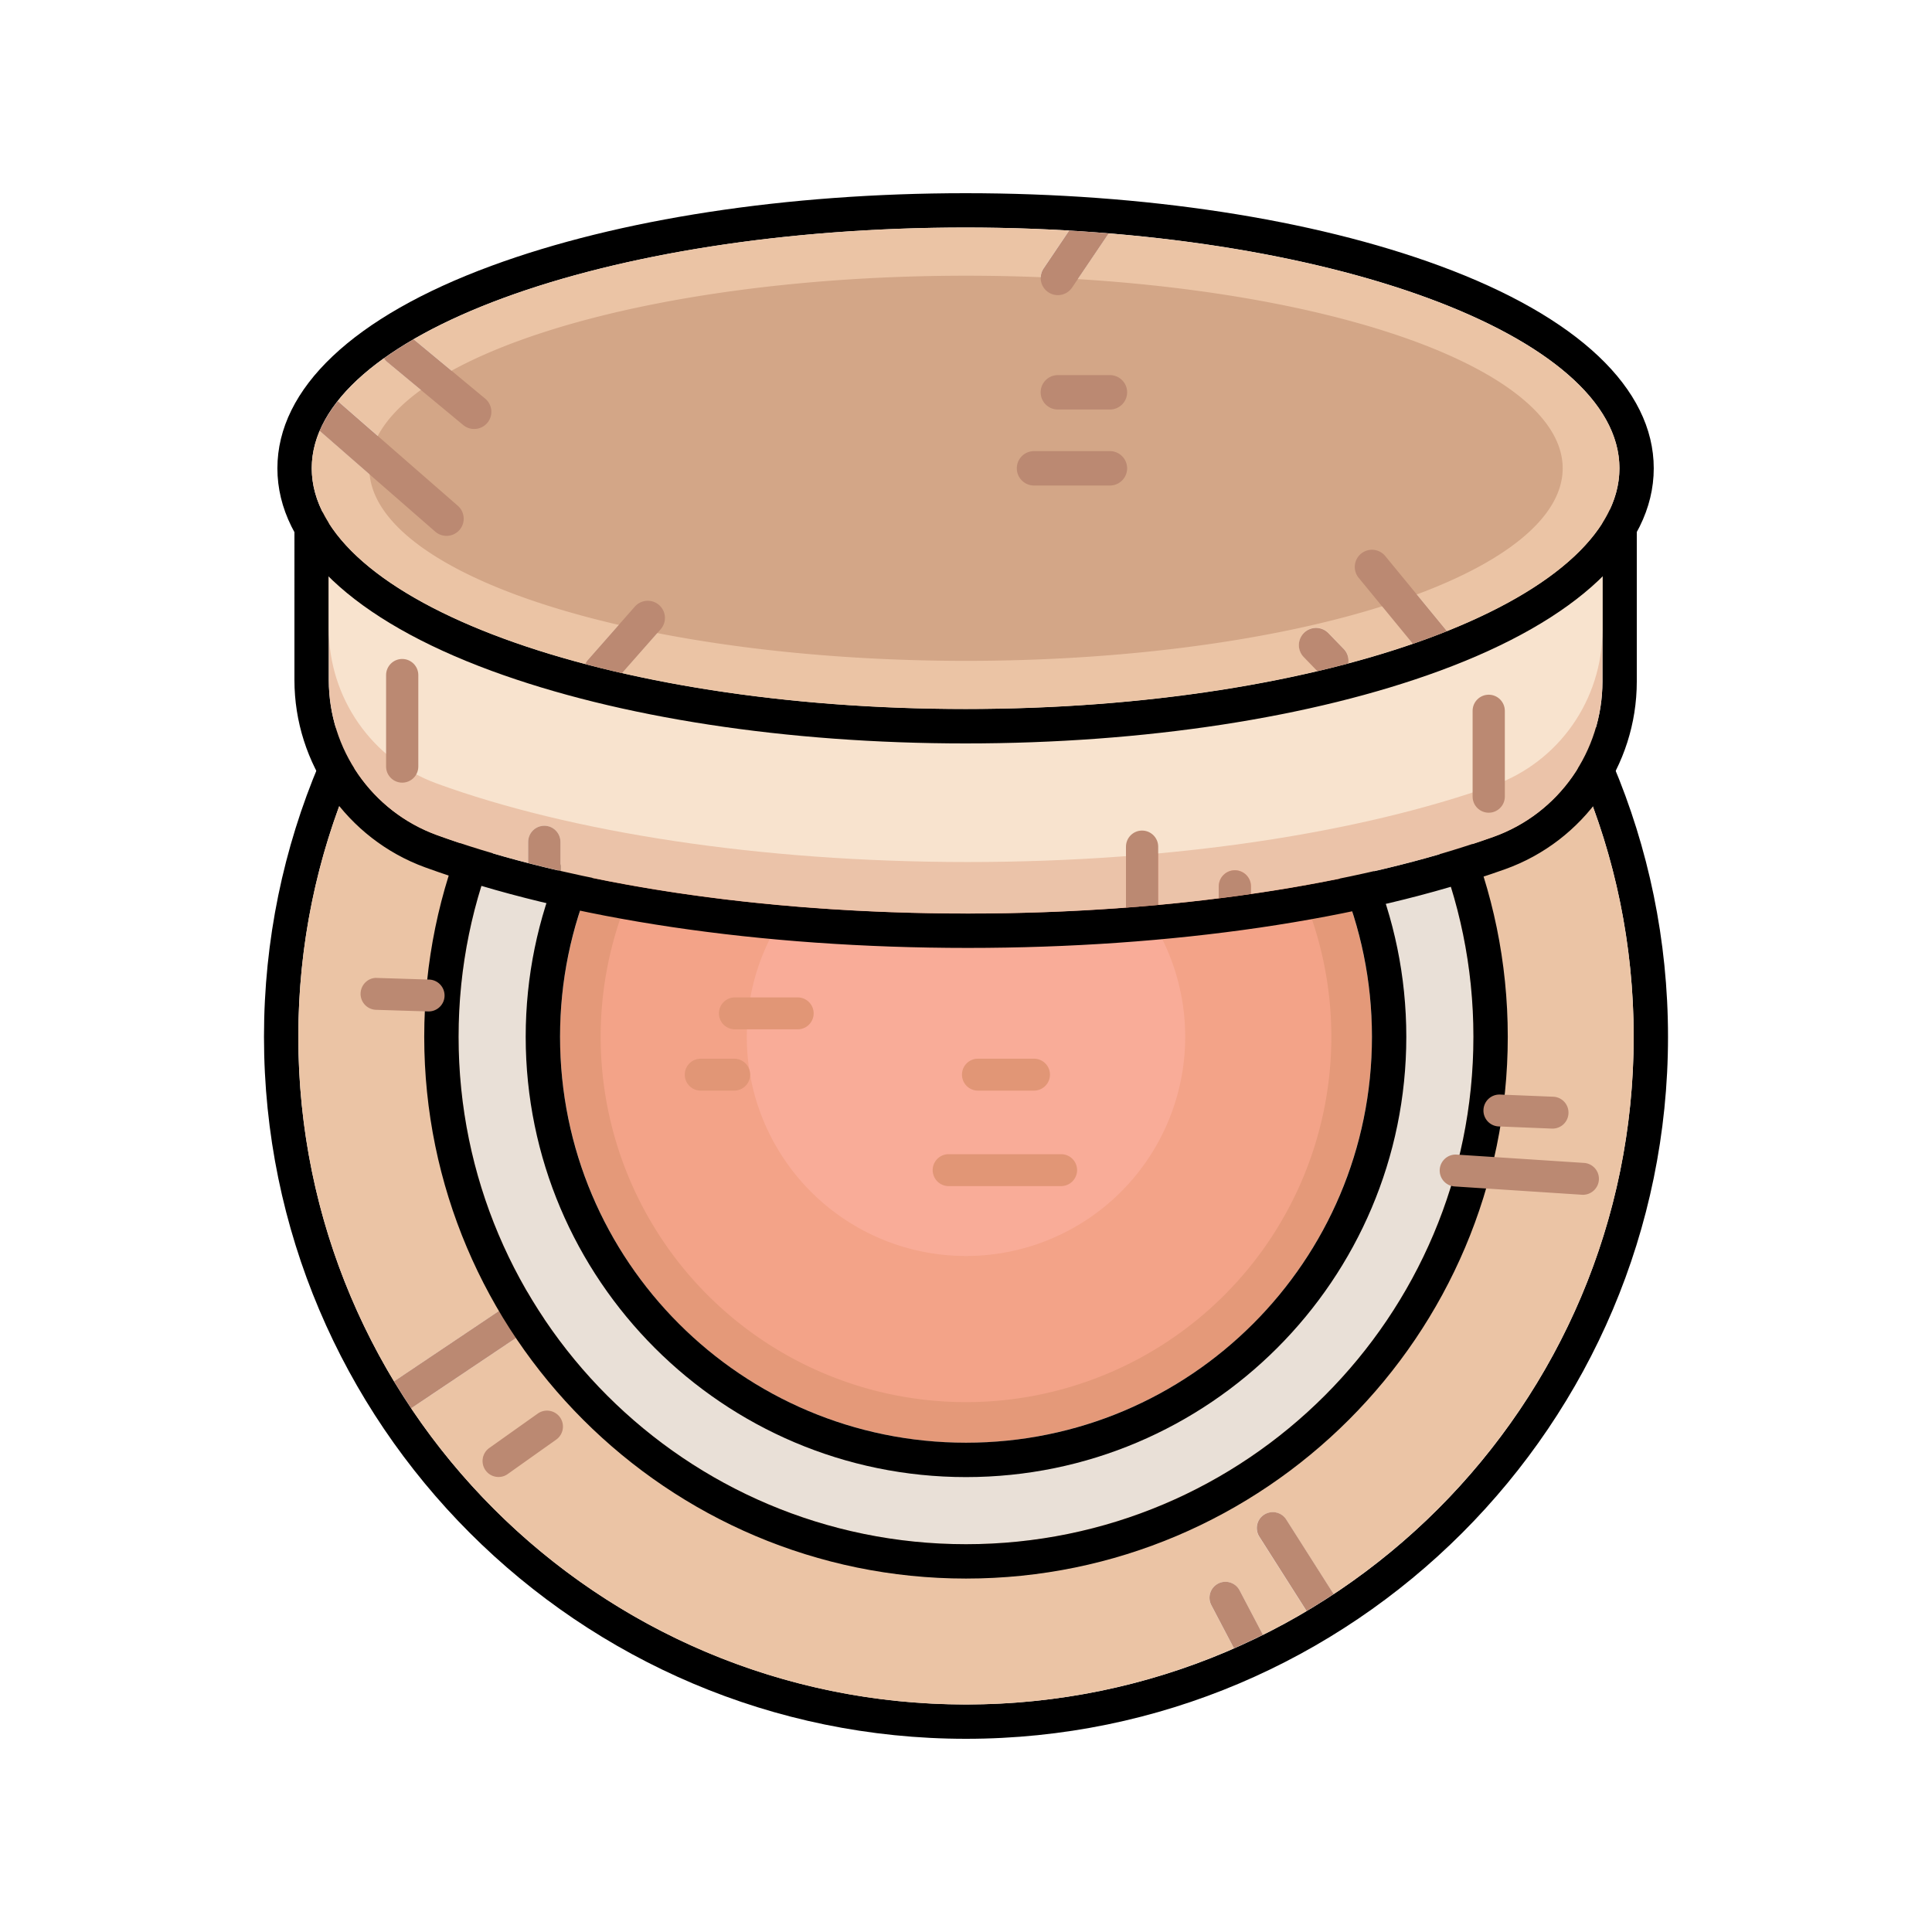<?xml version="1.0" standalone="no"?><!DOCTYPE svg PUBLIC "-//W3C//DTD SVG 1.1//EN" "http://www.w3.org/Graphics/SVG/1.1/DTD/svg11.dtd"><svg t="1650353834766" class="icon" viewBox="0 0 1024 1024" version="1.1" xmlns="http://www.w3.org/2000/svg" p-id="1539" xmlns:xlink="http://www.w3.org/1999/xlink" width="200" height="200"><defs><style type="text/css">@font-face { font-family: feedback-iconfont; src: url("//at.alicdn.com/t/font_1031158_u69w8yhxdu.woff2?t=1630033759944") format("woff2"), url("//at.alicdn.com/t/font_1031158_u69w8yhxdu.woff?t=1630033759944") format("woff"), url("//at.alicdn.com/t/font_1031158_u69w8yhxdu.ttf?t=1630033759944") format("truetype"); }
</style></defs><path d="M512 195.625c195.441 0 353.874 158.433 353.874 353.874S707.441 903.393 512 903.393c-195.441 0-353.874-158.433-353.874-353.874S316.559 195.625 512 195.625m0-18.207c-205.169 0-372.081 166.912-372.081 372.081S306.831 921.6 512 921.6s372.081-166.912 372.081-372.081S717.169 177.418 512 177.418z" p-id="1540"></path><path d="M865.874 549.519c0-195.441-158.433-353.874-353.874-353.874-195.441 0-353.874 158.433-353.874 353.874 0 66.826 18.534 129.311 50.729 182.641l70.308-47.165c3.891-2.601 9.134-1.556 11.735 2.314 2.601 3.871 1.556 9.134-2.314 11.735l-70.656 47.391c63.508 94.659 171.5 156.979 294.052 156.979 50.524 0 98.55-10.67 142.029-29.757l-12.001-22.876a8.444 8.444 0 0 1 3.564-11.407 8.434 8.434 0 0 1 11.407 3.564l12.37 23.572c7.885-3.932 15.606-8.11 23.142-12.595l-25.068-39.424a8.454 8.454 0 0 1 2.601-11.674 8.468 8.468 0 0 1 11.674 2.601l25.108 39.506c95.846-63.365 159.068-171.971 159.068-295.404z" fill="#EBC4A5" p-id="1541"></path><path d="M290.898 687.288a8.464 8.464 0 0 0-11.735-2.314l-70.308 47.165c2.929 4.833 5.96 9.585 9.093 14.275l70.656-47.391a8.458 8.458 0 0 0 2.294-11.735zM645.591 839.352a8.444 8.444 0 0 0-3.564 11.407l12.001 22.876c5.181-2.273 10.281-4.669 15.34-7.168l-12.37-23.572a8.454 8.454 0 0 0-11.407-3.543zM670.065 802.775c-3.953 2.499-5.1 7.721-2.601 11.674l25.068 39.424c4.854-2.888 9.626-5.878 14.316-8.991l-25.108-39.506a8.477 8.477 0 0 0-11.674-2.601z" fill="#BB8972" p-id="1542"></path><path d="M512 549.519m-268.943 0a268.943 268.943 0 1 0 537.887 0 268.943 268.943 0 1 0-537.887 0Z" fill="#E9E0D7" p-id="1543"></path><path d="M512 280.556c148.541 0 268.943 120.422 268.943 268.943S660.541 818.463 512 818.463s-268.943-120.422-268.943-268.943S363.459 280.556 512 280.556m0-18.207c-158.331 0-287.15 128.819-287.15 287.15S353.669 836.669 512 836.669s287.15-128.819 287.15-287.15S670.331 262.349 512 262.349z" p-id="1544"></path><path d="M512 549.519m-215.163 0a215.163 215.163 0 1 0 430.326 0 215.163 215.163 0 1 0-430.326 0Z" fill="#E49979" p-id="1545"></path><path d="M512 334.356c118.825 0 215.163 96.338 215.163 215.163S630.825 764.662 512 764.662s-215.163-96.338-215.163-215.163S393.175 334.356 512 334.356m0-18.207c-128.676 0-233.37 104.694-233.37 233.37S383.324 782.889 512 782.889s233.37-104.694 233.37-233.37S640.676 316.15 512 316.15z" p-id="1546"></path><path d="M512 549.519m-193.638 0a193.638 193.638 0 1 0 387.277 0 193.638 193.638 0 1 0-387.277 0Z" fill="#F3A388" p-id="1547"></path><path d="M512 549.519m-116.183 0a116.183 116.183 0 1 0 232.366 0 116.183 116.183 0 1 0-232.366 0Z" fill="#F9AC98" p-id="1548"></path><path d="M848.507 288.563c0.369 0.205 0.451 0.266 0.819 0.471v72.212c0 36.864-23.04 69.919-57.754 82.33-70.124 25.027-169.001 40.632-278.61 40.632-111.022 0-211.087-15.995-281.395-41.595-34.468-12.554-57.283-45.466-57.283-82.145v-69.98c1.454-0.819 1.782-1.004 3.236-1.843 66.15 39.813 191.529 66.703 335.442 66.703 143.954 0 269.414-26.931 335.544-66.785m-0.184-21.156l-9.216 5.571c-65.659 39.588-190.628 64.164-326.164 64.164-135.434 0-260.362-24.556-326.042-64.102l-9.114-5.489-9.257 5.243-0.737 0.43-2.499 1.413-9.236 5.222V360.448c0 44.278 27.832 84.173 69.263 99.267 75.612 27.525 177.766 42.701 287.621 42.701 108.298 0 209.408-14.807 284.733-41.697 41.779-14.909 69.857-54.886 69.857-99.471V278.548l-9.073-5.263-0.287-0.164-0.532-0.307-9.318-5.407z" p-id="1549"></path><path d="M848.507 288.563c-66.109 39.854-191.57 66.785-335.565 66.785-143.892 0-269.292-26.89-335.442-66.703-1.454 0.819-1.782 1.004-3.236 1.843V360.448c0 36.68 22.815 69.591 57.283 82.145 14.848 5.407 31.089 10.363 48.415 14.848v-11.223c0-4.71 3.83-8.54 8.54-8.54s8.54 3.83 8.54 8.54v15.38c61.604 14.234 135.864 22.569 215.9 22.569 28.815 0 56.852-1.106 83.866-3.154v-32.276c0-4.71 3.83-8.54 8.54-8.54s8.54 3.83 8.54 8.54v30.863c10.895-1.004 21.606-2.171 32.092-3.502v-6.328c0-4.71 3.83-8.54 8.54-8.54s8.54 3.83 8.54 8.54v4.014c48.783-7.045 92.467-17.388 128.512-30.269 34.734-12.39 57.754-45.445 57.754-82.33V288.973c-0.389-0.164-0.451-0.205-0.819-0.41z m-626.79 117.719c0 4.71-3.83 8.54-8.54 8.54s-8.54-3.83-8.54-8.54v-48.476c0-4.71 3.83-8.54 8.54-8.54s8.54 3.83 8.54 8.54v48.476z m575.857 15.933c0 4.71-3.83 8.54-8.54 8.54s-8.54-3.83-8.54-8.54v-45.466c0-4.71 3.83-8.54 8.54-8.54s8.54 3.83 8.54 8.54v45.466z" fill="#EBC3A9" p-id="1550"></path><path d="M848.507 261.243c-66.109 39.854-191.57 66.785-335.565 66.785-143.892 0-269.292-26.89-335.442-66.703-1.454 0.819-1.782 1.004-3.236 1.843v69.98c0 36.68 22.815 69.591 57.283 82.145 70.308 25.6 170.353 41.595 281.395 41.595 109.609 0 208.486-15.606 278.61-40.632 34.734-12.39 57.754-45.445 57.754-82.33v-72.212c-0.369-0.205-0.43-0.246-0.799-0.471z" fill="#F8E3CE" p-id="1551"></path><path d="M605.327 440.218c-4.71 0-8.54 3.83-8.54 8.54v32.276c5.734-0.43 11.428-0.901 17.08-1.413v-30.863c0-4.71-3.83-8.54-8.54-8.54zM654.5 461.251c-4.71 0-8.54 3.83-8.54 8.54v6.328c5.755-0.717 11.448-1.495 17.08-2.314v-4.014c0-4.71-3.83-8.54-8.54-8.54zM789.053 368.21c-4.71 0-8.54 3.83-8.54 8.54v45.466c0 4.71 3.83 8.54 8.54 8.54s8.54-3.83 8.54-8.54v-45.466c-0.02-4.71-3.83-8.54-8.54-8.54zM288.502 437.678c-4.71 0-8.54 3.83-8.54 8.54v11.223c5.571 1.434 11.264 2.826 17.08 4.178v-15.38c0-4.731-3.83-8.561-8.54-8.561zM213.176 349.266c-4.71 0-8.54 3.83-8.54 8.54v48.476c0 4.71 3.83 8.54 8.54 8.54s8.54-3.83 8.54-8.54v-48.476c0-4.71-3.83-8.54-8.54-8.54z" fill="#BB8972" p-id="1552"></path><path d="M511.775 120.607c191.386 0 346.542 57.119 346.542 127.59s-155.156 127.59-346.542 127.59-346.542-57.119-346.542-127.59 155.156-127.59 346.542-127.59m0-18.207c-94.659 0-183.91 13.66-251.331 38.502-73.134 26.931-113.418 65.044-113.418 107.315 0 42.271 40.284 80.384 113.418 107.315 67.42 24.822 156.672 38.502 251.331 38.502s183.91-13.681 251.331-38.502c73.134-26.931 113.418-65.044 113.418-107.315 0-42.271-40.284-80.384-113.418-107.315C695.706 116.06 606.454 102.4 511.775 102.4z" p-id="1553"></path><path d="M858.337 248.197c0-60.887-115.835-111.759-270.746-124.498-0.041 0.061-0.061 0.123-0.102 0.184l-19.272 28.529a9.112 9.112 0 0 1-7.557 4.014c-1.761 0-3.523-0.512-5.079-1.556a9.118 9.118 0 0 1-2.458-12.636l13.517-20.029c-17.879-1.044-36.188-1.618-54.866-1.618-123.044 0-231.055 23.634-292.536 59.228l37.888 31.416a9.12 9.12 0 0 1 1.208 12.82 9.11 9.11 0 0 1-7.025 3.297c-2.048 0-4.116-0.676-5.796-2.089l-40.346-33.464c-0.655-0.553-1.188-1.188-1.659-1.884-10.035 7.188-18.268 14.746-24.474 22.63l63.631 55.46a9.105 9.105 0 0 1 0.881 12.841 9.052 9.052 0 0 1-6.861 3.113c-2.13 0-4.26-0.737-5.98-2.232l-61.256-53.412c-2.744 6.472-4.198 13.087-4.198 19.845 0 42.762 57.221 80.609 144.937 103.752 0.348-0.737 0.778-1.454 1.352-2.109l24.965-28.344a9.128 9.128 0 0 1 12.861-0.819 9.128 9.128 0 0 1 0.819 12.861L329.728 356.721c52.92 12.063 115.282 19.026 182.088 19.026 68.669 0 132.608-7.393 186.47-20.07l-7.25-7.496c-3.502-3.604-3.4-9.38 0.205-12.882s9.38-3.4 12.882 0.205l8.11 8.376c2.048 2.109 2.826 4.977 2.417 7.68 12.001-3.195 23.429-6.676 34.222-10.404l-28.713-34.959c-3.195-3.891-2.621-9.626 1.249-12.82 3.891-3.195 9.626-2.621 12.82 1.249l32.707 39.834c56.709-22.63 91.402-52.961 91.402-86.262z m-270.049 9.114H548.045c-5.018 0-9.114-4.076-9.114-9.114 0-5.018 4.076-9.114 9.114-9.114h40.243c5.018 0 9.114 4.076 9.114 9.114-0.02 5.038-4.096 9.114-9.114 9.114z m0-40.284h-27.607c-5.018 0-9.114-4.076-9.114-9.114s4.076-9.114 9.114-9.114h27.607c5.018 0 9.114 4.076 9.114 9.114s-4.096 9.114-9.114 9.114z" fill="#EBC4A5" p-id="1554"></path><path d="M195.748 248.197a316.252 102.072 0 1 0 632.504 0 316.252 102.072 0 1 0-632.504 0Z" fill="#D3A687" p-id="1555"></path><path d="M588.288 239.104H548.045c-5.018 0-9.114 4.076-9.114 9.114 0 5.018 4.076 9.114 9.114 9.114h40.243c5.018 0 9.114-4.076 9.114-9.114-0.02-5.038-4.096-9.114-9.114-9.114zM588.288 198.82h-27.607c-5.018 0-9.114 4.076-9.114 9.114s4.076 9.114 9.114 9.114h27.607c5.018 0 9.114-4.076 9.114-9.114s-4.096-9.114-9.114-9.114zM245.514 225.28a9.011 9.011 0 0 0 5.796 2.089 9.101 9.101 0 0 0 5.816-16.118l-37.888-31.416c-5.652 3.277-10.895 6.636-15.749 10.097 0.471 0.676 1.004 1.331 1.659 1.884L245.514 225.28zM236.667 284.017c2.54 0 5.059-1.065 6.861-3.113a9.105 9.105 0 0 0-0.881-12.841L179.036 212.582c-4.055 5.14-7.311 10.404-9.605 15.79l61.256 53.412c1.72 1.495 3.85 2.232 5.98 2.232zM555.602 154.87c1.556 1.065 3.338 1.556 5.079 1.556 2.929 0 5.796-1.413 7.557-4.014l19.272-28.529c0.041-0.061 0.061-0.123 0.102-0.184-6.902-0.573-13.885-1.085-20.931-1.495l-13.517 20.029a9.073 9.073 0 0 0 2.437 12.636zM712.192 343.962l-8.11-8.376a9.118 9.118 0 0 0-12.882-0.205 9.118 9.118 0 0 0-0.205 12.882l7.25 7.496c5.571-1.311 11.018-2.683 16.364-4.096 0.41-2.744-0.369-5.591-2.417-7.7zM721.388 293.458a9.103 9.103 0 0 0-1.249 12.82l28.713 34.959c6.226-2.15 12.288-4.383 18.063-6.697L734.208 294.707a9.122 9.122 0 0 0-12.82-1.249zM349.348 320.696a9.13 9.13 0 0 0-12.861 0.819l-24.965 28.344c-0.573 0.655-0.983 1.372-1.352 2.109 6.369 1.679 12.861 3.297 19.517 4.813l20.46-23.224a9.107 9.107 0 0 0-0.799-12.861z" fill="#BB8972" p-id="1556"></path><path d="M227.185 536.084h-0.266l-27.607-0.86a8.458 8.458 0 0 1-8.192-8.704c0.143-4.669 4.096-8.479 8.704-8.192l27.607 0.86a8.458 8.458 0 0 1 8.192 8.704c-0.123 4.567-3.891 8.192-8.438 8.192zM822.886 598.18h-0.348l-28.18-1.147a8.419 8.419 0 0 1-8.09-8.786 8.454 8.454 0 0 1 8.438-8.11h0.348l28.18 1.147c4.669 0.184 8.294 4.116 8.09 8.786a8.428 8.428 0 0 1-8.438 8.11zM839.004 633.262c-0.184 0-0.369 0-0.553-0.02l-67.482-4.403a8.458 8.458 0 0 1-7.885-8.991c0.307-4.669 4.403-8.212 8.991-7.885l67.482 4.403c4.649 0.307 8.192 4.321 7.885 8.991a8.491 8.491 0 0 1-8.438 7.905z" fill="#BB8972" p-id="1557"></path><path d="M865.874 464.384l-37.622 19.804M548.045 578.048H518.144a8.46 8.46 0 0 1 0-16.916h29.901c4.669 0 8.458 3.789 8.458 8.458a8.475 8.475 0 0 1-8.458 8.458zM562.422 628.654h-59.802a8.46 8.46 0 0 1 0-16.916h59.802c4.669 0 8.458 3.789 8.458 8.458-0.02 4.669-3.809 8.458-8.458 8.458zM422.973 545.567H389.325a8.46 8.46 0 0 1 0-16.916h33.649a8.46 8.46 0 0 1 0 16.916zM389.325 578.048h-18.104a8.46 8.46 0 0 1 0-16.916h18.104a8.46 8.46 0 0 1 0 16.916z" fill="#E19676" p-id="1558"></path><path d="M264.233 782.828c-2.642 0-5.263-1.229-6.902-3.564a8.479 8.479 0 0 1 1.987-11.796l25.702-18.248a8.479 8.479 0 0 1 11.796 1.987 8.479 8.479 0 0 1-1.987 11.796l-25.702 18.248c-1.495 1.085-3.215 1.577-4.895 1.577z" fill="#BB8972" p-id="1559"></path></svg>